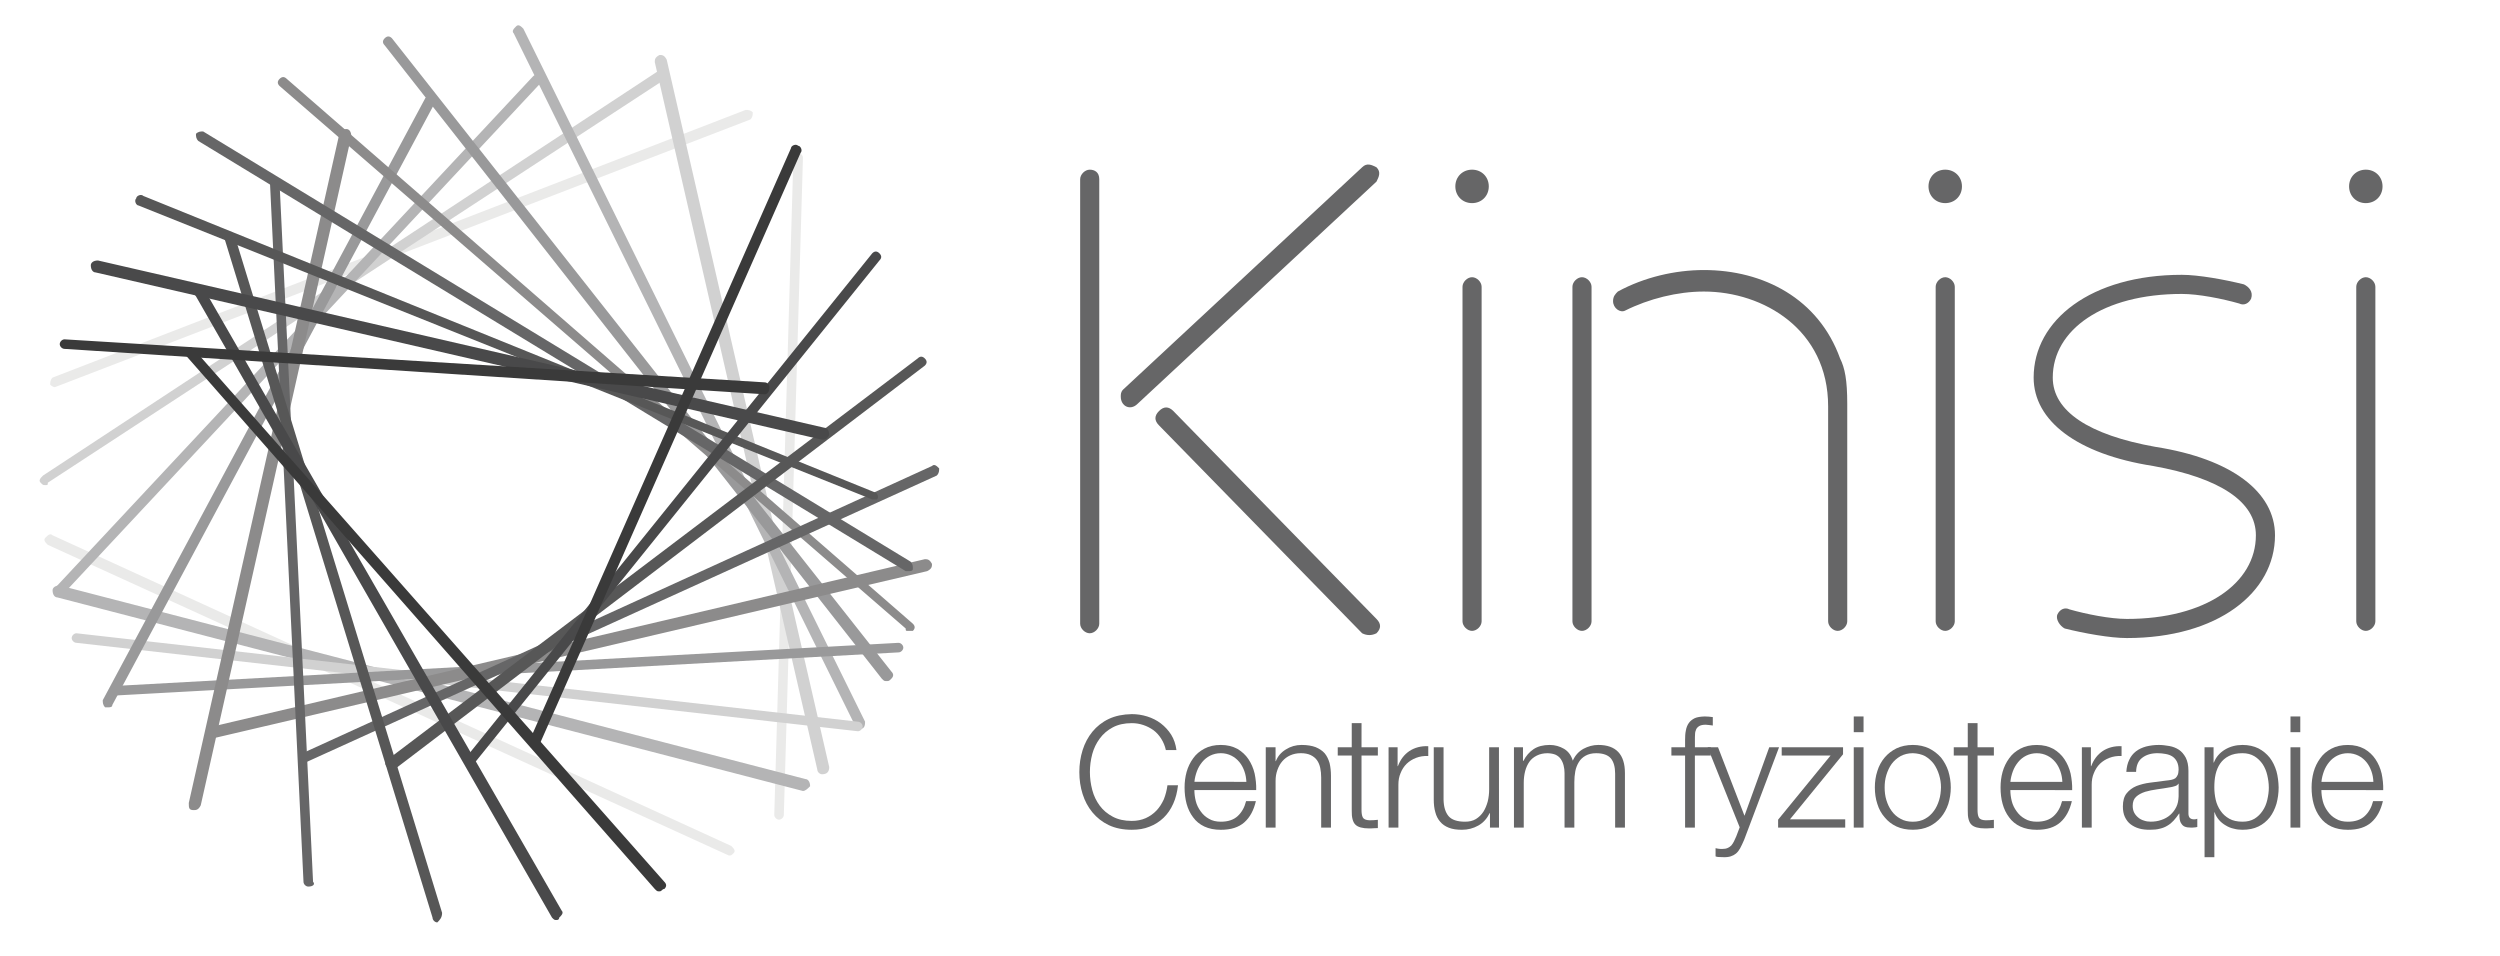 <?xml version="1.0" encoding="utf-8"?>
<svg version="1.1" id="Layer_1" xmlns="http://www.w3.org/2000/svg" xmlns:xlink="http://www.w3.org/1999/xlink"
	 width="170px" height="65px" viewBox="19 23 104.615 40" preserveAspectRatio="xMidYMid meet">
<style type="text/css">
	.st0{fill:#EAEAE9;}
	.st1{fill:#D1D1D1;}
	.st2{fill:#B4B4B5;}
	.st3{fill:#99999A;}
	.st4{fill:#8C8B8B;}
	.st5{fill:#666667;}
	.st6{fill:#575757;}
	.st7{fill:#49494A;}
	.st8{fill:#3A3A3A;}
</style>
<g>
	<path class="st0" d="M51.6,57.3C51.6,57.3,51.6,57.3,51.6,57.3c-0.1,0-0.2-0.1-0.2-0.2l0.8-27.5c0-0.1,0.1-0.2,0.2-0.2
		c0.1,0,0.2,0.1,0.2,0.2l-0.8,27.5C51.8,57.2,51.7,57.3,51.6,57.3z"/>
	<path class="st0" d="M21.3,39.2c-0.1,0-0.2-0.1-0.2-0.1c0-0.1,0-0.2,0.1-0.3l29-11.2c0.1,0,0.2,0,0.3,0.1c0,0.1,0,0.2-0.1,0.3
		L21.3,39.2C21.4,39.2,21.4,39.2,21.3,39.2z"/>
	<path class="st0" d="M49.5,58.8C49.4,58.8,49.4,58.8,49.5,58.8L21,45.8c-0.1-0.1-0.2-0.2-0.1-0.3c0.1-0.1,0.2-0.2,0.3-0.1l28.4,13
		c0.1,0.1,0.2,0.2,0.1,0.3C49.6,58.8,49.6,58.8,49.5,58.8z"/>
	<path class="st1" d="M53.4,55.4c-0.1,0-0.2-0.1-0.2-0.2l-6.8-29.6c0-0.1,0-0.2,0.2-0.3c0.1,0,0.2,0,0.3,0.2l6.8,29.6
		C53.7,55.3,53.6,55.4,53.4,55.4C53.5,55.4,53.5,55.4,53.4,55.4z"/>
	<path class="st1" d="M20.9,43.3c-0.1,0-0.1,0-0.2-0.1c-0.1-0.1,0-0.2,0.1-0.3L46.5,26c0.1-0.1,0.2,0,0.3,0.1c0.1,0.1,0,0.2-0.1,0.3
		L21,43.2C21,43.3,21,43.3,20.9,43.3z"/>
	<path class="st2" d="M52.6,56.1C52.6,56.1,52.6,56.1,52.6,56.1L21.4,48c-0.1,0-0.2-0.1-0.2-0.3c0-0.1,0.1-0.2,0.3-0.2l31.2,8.1
		c0.1,0,0.2,0.1,0.2,0.3C52.8,56,52.7,56.1,52.6,56.1z"/>
	<path class="st2" d="M55,53.5c-0.1,0-0.2,0-0.2-0.1l-14.3-29c-0.1-0.1,0-0.2,0.1-0.3c0.1-0.1,0.2,0,0.3,0.1l14.3,29
		C55.2,53.3,55.2,53.5,55,53.5C55,53.5,55,53.5,55,53.5z"/>
	<path class="st2" d="M21.5,47.9c-0.1,0-0.1,0-0.1-0.1c-0.1-0.1-0.1-0.2,0-0.3l19.9-21.3c0.1-0.1,0.2-0.1,0.3,0
		c0.1,0.1,0.1,0.2,0,0.3L21.7,47.8C21.7,47.8,21.6,47.9,21.5,47.9z"/>
	<path class="st1" d="M54.9,53.6C54.9,53.6,54.9,53.6,54.9,53.6l-32.7-3.7c-0.1,0-0.2-0.1-0.2-0.2c0-0.1,0.1-0.2,0.2-0.2l32.7,3.7
		c0.1,0,0.2,0.1,0.2,0.2C55.1,53.5,55,53.6,54.9,53.6z"/>
	<path class="st3" d="M56.1,51.5c-0.1,0-0.1,0-0.2-0.1L35.1,24.9c-0.1-0.1-0.1-0.2,0-0.3c0.1-0.1,0.2-0.1,0.3,0l20.9,26.5
		c0.1,0.1,0.1,0.2,0,0.3C56.2,51.5,56.2,51.5,56.1,51.5z"/>
	<path class="st3" d="M23.5,52.6c0,0-0.1,0-0.1,0c-0.1-0.1-0.1-0.2-0.1-0.3l13.5-25.2C36.9,27,37,27,37.1,27
		c0.1,0.1,0.1,0.2,0.1,0.3L23.7,52.5C23.7,52.6,23.6,52.6,23.5,52.6z"/>
	<path class="st3" d="M23.9,52.1c-0.1,0-0.2-0.1-0.2-0.2c0-0.1,0.1-0.2,0.2-0.2l32.7-1.8c0.1,0,0.2,0.1,0.2,0.2
		c0,0.1-0.1,0.2-0.2,0.2L23.9,52.1C23.9,52.1,23.9,52.1,23.9,52.1z"/>
	<path class="st4" d="M57,49.4c-0.1,0-0.1,0-0.1-0.1L30.7,26.6c-0.1-0.1-0.1-0.2,0-0.3c0.1-0.1,0.2-0.1,0.3,0l26.2,22.8
		c0.1,0.1,0.1,0.2,0,0.3C57.1,49.4,57.1,49.4,57,49.4z"/>
	<path class="st4" d="M27.1,56.9C27.1,56.9,27.1,56.9,27.1,56.9c-0.2,0-0.2-0.1-0.2-0.3l6.3-28c0-0.1,0.1-0.2,0.3-0.2
		c0.1,0,0.2,0.1,0.2,0.3l-6.3,28C27.3,56.9,27.2,56.9,27.1,56.9z"/>
	<path class="st4" d="M27.9,53.9c-0.1,0-0.2-0.1-0.2-0.2c0-0.1,0-0.2,0.2-0.3l29.8-7c0.1,0,0.2,0,0.3,0.2c0,0.1,0,0.2-0.2,0.3
		L27.9,53.9C28,53.9,27.9,53.9,27.9,53.9z"/>
	<path class="st5" d="M57,46.9c0,0-0.1,0-0.1,0l-29.6-18c-0.1-0.1-0.1-0.2-0.1-0.3c0.1-0.1,0.2-0.1,0.3-0.1l29.6,18
		c0.1,0.1,0.1,0.2,0.1,0.3C57.2,46.9,57.1,46.9,57,46.9z"/>
	<path class="st5" d="M31.9,60.1c-0.1,0-0.2-0.1-0.2-0.2l-1.4-29.2c0-0.1,0.1-0.2,0.2-0.2c0.1,0,0.2,0.1,0.2,0.2l1.4,29.2
		C32.2,60,32.1,60.1,31.9,60.1C31.9,60.1,31.9,60.1,31.9,60.1z"/>
	<path class="st5" d="M31.8,54.9c-0.1,0-0.2,0-0.2-0.1c0-0.1,0-0.2,0.1-0.3l26.3-12c0.1-0.1,0.2,0,0.3,0.1c0,0.1,0,0.2-0.1,0.3
		L31.8,54.9C31.9,54.9,31.8,54.9,31.8,54.9z"/>
	<path class="st6" d="M55.5,43.9C55.4,43.9,55.4,43.9,55.5,43.9L24.8,31.6c-0.1,0-0.2-0.2-0.1-0.3c0-0.1,0.2-0.2,0.3-0.1l30.6,12.4
		c0.1,0,0.2,0.2,0.1,0.3C55.6,43.9,55.6,43.9,55.5,43.9z"/>
	<path class="st6" d="M37.3,61.6c-0.1,0-0.2-0.1-0.2-0.2L28.4,33c0-0.1,0-0.2,0.1-0.3c0.1,0,0.2,0,0.3,0.1l8.7,28.4
		C37.5,61.4,37.4,61.5,37.3,61.6C37.3,61.5,37.3,61.6,37.3,61.6z"/>
	<path class="st6" d="M35.4,55.2c-0.1,0-0.1,0-0.2-0.1c-0.1-0.1-0.1-0.2,0-0.3L57.4,38c0.1-0.1,0.2-0.1,0.3,0c0.1,0.1,0.1,0.2,0,0.3
		L35.5,55.2C35.5,55.2,35.5,55.2,35.4,55.2z"/>
	<path class="st7" d="M53.4,41.4C53.4,41.4,53.4,41.4,53.4,41.4l-30.4-7c-0.1,0-0.2-0.1-0.2-0.3c0-0.1,0.1-0.2,0.3-0.2l30.4,7
		c0.1,0,0.2,0.1,0.2,0.3C53.6,41.4,53.5,41.4,53.4,41.4z"/>
	<path class="st7" d="M42.3,61.5c-0.1,0-0.1,0-0.2-0.1L27.2,35.4c-0.1-0.1,0-0.2,0.1-0.3c0.1-0.1,0.2,0,0.3,0.1l14.9,25.9
		c0.1,0.1,0,0.2-0.1,0.3C42.4,61.5,42.3,61.5,42.3,61.5z"/>
	<path class="st7" d="M38.6,55c0,0-0.1,0-0.1,0c-0.1-0.1-0.1-0.2,0-0.3l17-21.1c0.1-0.1,0.2-0.1,0.3,0c0.1,0.1,0.1,0.2,0,0.3
		l-17,21.1C38.8,54.9,38.7,55,38.6,55z"/>
	<path class="st8" d="M51,39.5C51,39.5,51,39.5,51,39.5l-29.3-1.9c-0.1,0-0.2-0.1-0.2-0.2c0-0.1,0.1-0.2,0.2-0.2L51,39
		c0.1,0,0.2,0.1,0.2,0.2C51.2,39.4,51.1,39.5,51,39.5z"/>
	<path class="st8" d="M46.6,60.3c-0.1,0-0.1,0-0.2-0.1L26.8,37.9c-0.1-0.1-0.1-0.2,0-0.3c0.1-0.1,0.2-0.1,0.3,0l19.7,22.3
		c0.1,0.1,0.1,0.2,0,0.3C46.7,60.2,46.7,60.3,46.6,60.3z"/>
	<path class="st8" d="M41.4,54.2C41.3,54.2,41.3,54.2,41.4,54.2c-0.2-0.1-0.2-0.2-0.2-0.3l10.9-24.7c0-0.1,0.2-0.2,0.3-0.1
		c0.1,0,0.2,0.2,0.1,0.3L41.6,54.1C41.5,54.2,41.4,54.2,41.4,54.2z"/>
</g>
<g>
	<g>
		<g>
			<path class="st5" d="M65,30.5v18.6c0,0.2-0.2,0.4-0.4,0.4l0,0c-0.2,0-0.4-0.2-0.4-0.4V30.5c0-0.2,0.2-0.4,0.4-0.4l0,0
				C64.8,30.1,65,30.2,65,30.5z M65.9,39.6L65.9,39.6c0-0.1,0-0.2,0.1-0.3L76,30c0.2-0.2,0.4-0.1,0.6,0v0c0.2,0.2,0.1,0.4,0,0.6
				l-10,9.3C66.3,40.2,65.9,40,65.9,39.6z M68.1,40.2l8.5,8.7c0.2,0.2,0.2,0.4,0,0.6l0,0c-0.2,0.1-0.4,0.1-0.6,0l-8.5-8.7
				c-0.2-0.2-0.2-0.4,0-0.6l0,0C67.7,40,67.9,40,68.1,40.2z"/>
		</g>
		<path class="st5" d="M80.6,30.1L80.6,30.1c0.4,0,0.7,0.3,0.7,0.7v0c0,0.4-0.3,0.7-0.7,0.7l0,0c-0.4,0-0.7-0.3-0.7-0.7v0
			C79.9,30.4,80.2,30.1,80.6,30.1z M81,35v14c0,0.2-0.2,0.4-0.4,0.4l0,0c-0.2,0-0.4-0.2-0.4-0.4V35c0-0.2,0.2-0.4,0.4-0.4l0,0
			C80.8,34.6,81,34.8,81,35z"/>
		<g>
			<path class="st5" d="M85.6,35v14c0,0.2-0.2,0.4-0.4,0.4h0c-0.2,0-0.4-0.2-0.4-0.4V35c0-0.2,0.2-0.4,0.4-0.4h0
				C85.4,34.6,85.6,34.8,85.6,35z M86.5,35.6L86.5,35.6c0-0.2,0.1-0.3,0.2-0.4c1.1-0.6,2.4-0.9,3.6-0.9c2.5,0,4.8,1.2,5.7,3.7
				c0.2,0.4,0.3,0.9,0.3,1.9v9.1c0,0.2-0.2,0.4-0.4,0.4h0c-0.2,0-0.4-0.2-0.4-0.4V40c0-3.2-2.7-4.8-5.2-4.8c-1.1,0-2.3,0.3-3.3,0.8
				C86.8,36.1,86.5,35.9,86.5,35.6z"/>
		</g>
		<g>
			<path class="st5" d="M100.4,30.1L100.4,30.1c0.4,0,0.7,0.3,0.7,0.7v0c0,0.4-0.3,0.7-0.7,0.7h0c-0.4,0-0.7-0.3-0.7-0.7v0
				C99.7,30.4,100,30.1,100.4,30.1z M100.8,35v14c0,0.2-0.2,0.4-0.4,0.4l0,0c-0.2,0-0.4-0.2-0.4-0.4V35c0-0.2,0.2-0.4,0.4-0.4l0,0
				C100.6,34.6,100.8,34.8,100.8,35z"/>
		</g>
		<g>
			<path class="st5" d="M105.1,48.7c0.1-0.2,0.3-0.3,0.5-0.2c0.7,0.2,1.7,0.4,2.4,0.4c3.3,0,5.4-1.5,5.4-3.5c0-1.4-1.5-2.4-4.3-2.9
				c-3.2-0.5-5-1.9-5-3.7c0-2.4,2.4-4.3,6.2-4.3c0.7,0,1.8,0.2,2.6,0.4c0.2,0.1,0.4,0.3,0.3,0.6l0,0c-0.1,0.2-0.3,0.3-0.5,0.2
				c-0.7-0.2-1.7-0.4-2.4-0.4c-3.3,0-5.4,1.5-5.4,3.5c0,1.4,1.5,2.4,4.3,2.9c3.2,0.5,5,1.9,5,3.7c0,2.4-2.4,4.3-6.2,4.3
				c-0.7,0-1.8-0.2-2.6-0.4C105.2,49.2,105,48.9,105.1,48.7L105.1,48.7z"/>
		</g>
		<g>
			<path class="st5" d="M118,30.1L118,30.1c0.4,0,0.7,0.3,0.7,0.7v0c0,0.4-0.3,0.7-0.7,0.7l0,0c-0.4,0-0.7-0.3-0.7-0.7v0
				C117.3,30.4,117.6,30.1,118,30.1z M118.4,35v14c0,0.2-0.2,0.4-0.4,0.4h0c-0.2,0-0.4-0.2-0.4-0.4V35c0-0.2,0.2-0.4,0.4-0.4h0
				C118.2,34.6,118.4,34.8,118.4,35z"/>
		</g>
	</g>
	<g class="st5" transform="translate(63.918,57.632)" aria-label="Centrum fyzioterapie">
	 <path class="st5"
     d="M 3.869,-3.244 C 3.83,-3.42 3.765,-3.576 3.674,-3.72 3.583,-3.863 3.479,-3.98 3.348,-4.078 3.218,-4.169 3.081,-4.241 2.925,-4.293 2.769,-4.345 2.612,-4.371 2.443,-4.371 c -0.313,0 -0.573,0.059 -0.795,0.176 -0.221,0.117 -0.404,0.274 -0.547,0.469 -0.143,0.195 -0.248,0.41 -0.313,0.651 -0.065,0.248 -0.098,0.495 -0.098,0.749 0,0.254 0.033,0.502 0.098,0.749 0.065,0.248 0.169,0.463 0.313,0.658 0.143,0.195 0.326,0.345 0.547,0.463 0.221,0.117 0.482,0.176 0.795,0.176 0.215,0 0.41,-0.039 0.586,-0.117 0.169,-0.078 0.319,-0.182 0.449,-0.319 C 3.602,-0.847 3.7,-1.003 3.785,-1.186 3.856,-1.368 3.908,-1.563 3.935,-1.772 H 4.377 C 4.345,-1.485 4.28,-1.225 4.176,-0.997 4.071,-0.762 3.935,-0.567 3.772,-0.41 3.602,-0.248 3.407,-0.124 3.185,-0.039 2.964,0.052 2.716,0.091 2.443,0.091 c -0.365,0 -0.69,-0.065 -0.964,-0.195 C 1.205,-0.235 0.977,-0.417 0.795,-0.638 0.612,-0.86 0.476,-1.114 0.384,-1.407 0.293,-1.694 0.248,-2 0.248,-2.326 c 0,-0.319 0.046,-0.625 0.137,-0.918 0.091,-0.287 0.228,-0.547 0.41,-0.769 0.182,-0.221 0.41,-0.404 0.684,-0.534 0.274,-0.13 0.599,-0.195 0.964,-0.202 0.221,0 0.436,0.033 0.645,0.098 0.208,0.065 0.404,0.163 0.573,0.293 0.169,0.13 0.313,0.287 0.43,0.469 0.117,0.189 0.189,0.404 0.221,0.645 z" />
	 <path class="st5"
     d="M 7.238,-1.915 C 7.231,-2.071 7.205,-2.221 7.153,-2.365 7.101,-2.508 7.036,-2.632 6.945,-2.742 6.854,-2.853 6.743,-2.944 6.612,-3.01 6.482,-3.075 6.332,-3.114 6.17,-3.114 c -0.169,0 -0.319,0.039 -0.449,0.104 -0.13,0.065 -0.241,0.156 -0.332,0.267 -0.091,0.111 -0.169,0.241 -0.221,0.384 -0.052,0.143 -0.091,0.293 -0.104,0.443 z m -2.176,0.345 c 0,0.15 0.02,0.306 0.059,0.463 0.039,0.156 0.111,0.3 0.202,0.423 0.091,0.13 0.202,0.235 0.345,0.313 0.137,0.085 0.306,0.124 0.502,0.124 0.3,0 0.534,-0.078 0.704,-0.235 0.169,-0.156 0.287,-0.365 0.352,-0.625 h 0.41 c -0.091,0.384 -0.248,0.677 -0.482,0.886 -0.235,0.208 -0.56,0.313 -0.984,0.313 -0.267,0 -0.495,-0.046 -0.69,-0.137 C 5.284,-0.137 5.127,-0.267 5.01,-0.43 4.886,-0.593 4.795,-0.782 4.736,-0.997 4.678,-1.212 4.652,-1.44 4.652,-1.681 c 0,-0.221 0.026,-0.436 0.085,-0.651 0.059,-0.208 0.15,-0.397 0.274,-0.567 0.117,-0.169 0.274,-0.3 0.469,-0.404 0.195,-0.104 0.423,-0.156 0.69,-0.156 0.267,0 0.495,0.059 0.69,0.163 0.189,0.111 0.345,0.254 0.463,0.43 0.117,0.176 0.208,0.378 0.261,0.606 0.046,0.228 0.072,0.456 0.065,0.69 z" />
	 <path class="st5"
     d="m 8.049,-3.361 h 0.41 v 0.58 h 0.013 c 0.078,-0.202 0.215,-0.365 0.417,-0.489 0.195,-0.124 0.417,-0.189 0.658,-0.189 0.235,0 0.43,0.033 0.586,0.091 0.156,0.065 0.287,0.15 0.384,0.261 0.091,0.111 0.156,0.248 0.202,0.404 0.039,0.163 0.059,0.345 0.059,0.541 V 0 h -0.41 v -2.098 c 0,-0.143 -0.013,-0.274 -0.039,-0.397 -0.026,-0.124 -0.072,-0.235 -0.137,-0.326 -0.065,-0.091 -0.156,-0.163 -0.267,-0.215 -0.111,-0.052 -0.248,-0.078 -0.41,-0.078 -0.169,0 -0.313,0.033 -0.443,0.091 -0.13,0.059 -0.235,0.137 -0.326,0.241 -0.091,0.104 -0.156,0.221 -0.208,0.365 -0.052,0.143 -0.078,0.293 -0.078,0.456 V 0 H 8.049 Z" />
	 <path class="st5"
     d="m 12.056,-3.361 h 0.684 v 0.345 H 12.056 v 2.267 c 0,0.137 0.013,0.241 0.052,0.319 0.039,0.078 0.13,0.117 0.28,0.124 0.117,0 0.235,-0.007 0.352,-0.02 V 0.02 c -0.065,0 -0.124,0.007 -0.182,0.007 -0.065,0.007 -0.124,0.007 -0.182,0.007 -0.274,0 -0.469,-0.052 -0.573,-0.156 -0.111,-0.104 -0.163,-0.306 -0.156,-0.593 V -3.016 h -0.586 v -0.345 h 0.586 v -1.01 h 0.41 z" />
	 <path class="st5"
     d="m 13.188,-3.361 h 0.378 v 0.788 h 0.013 c 0.104,-0.274 0.261,-0.482 0.482,-0.632 0.221,-0.143 0.482,-0.215 0.788,-0.202 v 0.41 c -0.189,-0.007 -0.358,0.02 -0.508,0.078 -0.156,0.059 -0.287,0.143 -0.397,0.248 -0.111,0.111 -0.195,0.241 -0.254,0.391 -0.065,0.15 -0.091,0.313 -0.091,0.489 V 0 h -0.41 z" />
	 <path class="st5"
     d="m 17.809,0 h -0.378 v -0.606 h -0.013 c -0.111,0.228 -0.267,0.404 -0.476,0.521 -0.208,0.117 -0.436,0.176 -0.684,0.176 -0.215,0 -0.397,-0.026 -0.547,-0.085 -0.15,-0.059 -0.274,-0.143 -0.365,-0.254 -0.091,-0.104 -0.163,-0.241 -0.202,-0.397 -0.046,-0.156 -0.065,-0.332 -0.065,-0.534 v -2.182 h 0.41 v 2.189 c 0.006,0.306 0.078,0.534 0.208,0.69 0.13,0.156 0.365,0.235 0.69,0.235 0.176,0 0.326,-0.033 0.456,-0.111 0.124,-0.078 0.228,-0.176 0.313,-0.306 0.078,-0.124 0.137,-0.267 0.182,-0.43 0.039,-0.163 0.059,-0.332 0.059,-0.502 v -1.765 h 0.41 z" />
	 <path class="st5"
     d="m 18.435,-3.361 h 0.378 v 0.567 h 0.02 c 0.104,-0.208 0.248,-0.371 0.423,-0.489 0.176,-0.117 0.404,-0.176 0.677,-0.176 0.221,0 0.417,0.059 0.599,0.163 0.182,0.111 0.3,0.274 0.365,0.495 0.098,-0.221 0.248,-0.384 0.443,-0.495 0.195,-0.104 0.404,-0.163 0.625,-0.163 0.743,0 1.114,0.397 1.114,1.179 V 0 h -0.41 v -2.26 c 0,-0.274 -0.059,-0.489 -0.176,-0.632 -0.117,-0.143 -0.326,-0.221 -0.619,-0.221 -0.182,0 -0.326,0.039 -0.443,0.104 -0.117,0.065 -0.215,0.156 -0.28,0.267 -0.072,0.117 -0.124,0.248 -0.15,0.391 -0.026,0.143 -0.039,0.293 -0.039,0.449 V 0 h -0.41 v -2.28 c 0,-0.111 -0.013,-0.215 -0.039,-0.319 -0.026,-0.104 -0.065,-0.189 -0.117,-0.267 -0.052,-0.078 -0.124,-0.137 -0.215,-0.182 -0.091,-0.039 -0.202,-0.059 -0.332,-0.065 -0.176,0 -0.326,0.033 -0.456,0.098 -0.13,0.065 -0.235,0.15 -0.313,0.261 -0.078,0.111 -0.137,0.241 -0.176,0.391 -0.039,0.15 -0.059,0.313 -0.059,0.489 V 0 h -0.41 z" />
	 <path class="st5"
     d="M 26.671,-3.016 H 26.006 V 0 h -0.41 v -3.016 h -0.573 v -0.345 h 0.573 v -0.306 c 0,-0.143 0.006,-0.274 0.033,-0.397 0.02,-0.117 0.059,-0.221 0.124,-0.313 0.059,-0.085 0.143,-0.15 0.248,-0.202 0.104,-0.046 0.241,-0.065 0.41,-0.072 0.059,0 0.117,0.007 0.169,0.007 0.052,0.007 0.111,0.013 0.176,0.02 v 0.352 c -0.059,-0.007 -0.111,-0.013 -0.156,-0.02 -0.052,-0.007 -0.098,-0.013 -0.143,-0.013 -0.117,0 -0.202,0.02 -0.261,0.052 -0.065,0.039 -0.111,0.085 -0.137,0.143 -0.026,0.059 -0.046,0.124 -0.046,0.202 -0.006,0.078 -0.006,0.163 -0.006,0.254 v 0.293 h 0.664 z" />
	 <path class="st5"
     d="m 26.539,-3.361 h 0.436 l 1.107,2.866 1.036,-2.866 h 0.41 l -1.459,3.869 c -0.065,0.143 -0.117,0.267 -0.169,0.358 -0.052,0.091 -0.111,0.169 -0.176,0.221 -0.065,0.052 -0.137,0.091 -0.221,0.117 -0.085,0.026 -0.189,0.039 -0.319,0.033 -0.085,0 -0.15,-0.007 -0.195,-0.007 -0.046,0 -0.085,-0.013 -0.117,-0.026 V 0.86 c 0.046,0.013 0.091,0.02 0.137,0.026 0.046,0.007 0.091,0.007 0.143,0.007 0.091,0 0.163,-0.013 0.221,-0.039 0.059,-0.026 0.111,-0.059 0.156,-0.104 0.039,-0.046 0.078,-0.104 0.111,-0.169 0.026,-0.065 0.059,-0.137 0.098,-0.215 l 0.143,-0.378 z" />
	 <path class="st5"
     d="m 29.984,-0.345 h 2.313 V 0 H 29.489 V -0.332 L 31.684,-3.016 H 29.639 v -0.345 h 2.567 v 0.293 z" />
	 <path class="st5"
     d="m 32.654,-4.651 h 0.41 v 0.658 h -0.41 z m 0,1.29 h 0.41 V 0 h -0.41 z" />
	 <path class="st5"
     d="m 35.126,-3.114 c -0.195,0 -0.371,0.046 -0.515,0.124 -0.15,0.085 -0.274,0.195 -0.371,0.326 -0.098,0.137 -0.169,0.293 -0.221,0.463 -0.052,0.169 -0.072,0.345 -0.072,0.521 0,0.182 0.02,0.358 0.072,0.528 0.052,0.169 0.124,0.326 0.221,0.456 0.098,0.137 0.221,0.248 0.371,0.326 0.143,0.085 0.319,0.124 0.515,0.124 0.195,0 0.365,-0.039 0.515,-0.124 0.143,-0.078 0.267,-0.189 0.365,-0.326 0.098,-0.13 0.169,-0.287 0.221,-0.456 0.052,-0.169 0.072,-0.345 0.078,-0.528 0,-0.176 -0.026,-0.352 -0.078,-0.521 -0.052,-0.169 -0.124,-0.326 -0.221,-0.463 -0.098,-0.13 -0.221,-0.241 -0.365,-0.326 -0.15,-0.078 -0.319,-0.117 -0.515,-0.124 z m 0,-0.345 c 0.254,0 0.482,0.052 0.677,0.143 0.195,0.098 0.365,0.228 0.502,0.384 0.13,0.163 0.235,0.352 0.306,0.567 0.065,0.215 0.104,0.443 0.104,0.684 0,0.248 -0.039,0.476 -0.104,0.69 -0.072,0.215 -0.176,0.404 -0.306,0.56 -0.137,0.163 -0.306,0.293 -0.502,0.384 -0.195,0.091 -0.423,0.137 -0.677,0.137 -0.261,0 -0.489,-0.046 -0.684,-0.137 -0.195,-0.091 -0.365,-0.221 -0.495,-0.384 -0.137,-0.156 -0.241,-0.345 -0.306,-0.56 -0.072,-0.215 -0.104,-0.443 -0.104,-0.69 0,-0.241 0.033,-0.469 0.104,-0.684 0.065,-0.215 0.169,-0.404 0.306,-0.567 0.13,-0.156 0.3,-0.287 0.495,-0.384 0.195,-0.091 0.423,-0.143 0.684,-0.143 z" />
	 <path class="st5"
     d="m 37.834,-3.361 h 0.684 v 0.345 h -0.684 v 2.267 c 0,0.137 0.013,0.241 0.052,0.319 0.039,0.078 0.13,0.117 0.28,0.124 0.117,0 0.235,-0.007 0.352,-0.02 V 0.02 c -0.065,0 -0.124,0.007 -0.182,0.007 -0.065,0.007 -0.124,0.007 -0.182,0.007 -0.274,0 -0.469,-0.052 -0.573,-0.156 -0.111,-0.104 -0.163,-0.306 -0.156,-0.593 V -3.016 h -0.586 v -0.345 h 0.586 v -1.01 h 0.41 z" />
	 <path class="st5"
     d="m 41.383,-1.915 c -0.006,-0.156 -0.033,-0.306 -0.085,-0.449 -0.052,-0.143 -0.117,-0.267 -0.208,-0.378 -0.091,-0.111 -0.202,-0.202 -0.332,-0.267 -0.13,-0.065 -0.28,-0.104 -0.443,-0.104 -0.169,0 -0.319,0.039 -0.449,0.104 -0.13,0.065 -0.241,0.156 -0.332,0.267 -0.091,0.111 -0.169,0.241 -0.221,0.384 -0.052,0.143 -0.091,0.293 -0.104,0.443 z m -2.176,0.345 c 0,0.15 0.02,0.306 0.059,0.463 0.039,0.156 0.111,0.3 0.202,0.423 0.091,0.13 0.202,0.235 0.345,0.313 0.137,0.085 0.306,0.124 0.502,0.124 0.3,0 0.534,-0.078 0.704,-0.235 0.169,-0.156 0.287,-0.365 0.352,-0.625 h 0.41 c -0.091,0.384 -0.248,0.677 -0.482,0.886 -0.235,0.208 -0.56,0.313 -0.984,0.313 -0.267,0 -0.495,-0.046 -0.69,-0.137 -0.195,-0.091 -0.352,-0.221 -0.469,-0.384 -0.124,-0.163 -0.215,-0.352 -0.274,-0.567 -0.059,-0.215 -0.085,-0.443 -0.085,-0.684 0,-0.221 0.026,-0.436 0.085,-0.651 0.059,-0.208 0.15,-0.397 0.274,-0.567 0.117,-0.169 0.274,-0.3 0.469,-0.404 0.195,-0.104 0.423,-0.156 0.69,-0.156 0.267,0 0.495,0.059 0.69,0.163 0.189,0.111 0.345,0.254 0.463,0.43 0.117,0.176 0.208,0.378 0.261,0.606 0.046,0.228 0.072,0.456 0.065,0.69 z" />
	 <path class="st5"
     d="m 42.2,-3.361 h 0.378 v 0.788 h 0.013 c 0.104,-0.274 0.261,-0.482 0.482,-0.632 0.221,-0.143 0.482,-0.215 0.788,-0.202 v 0.41 c -0.189,-0.007 -0.358,0.02 -0.508,0.078 -0.156,0.059 -0.287,0.143 -0.397,0.248 -0.111,0.111 -0.195,0.241 -0.254,0.391 -0.065,0.15 -0.091,0.313 -0.091,0.489 V 0 h -0.41 z" />
	 <path class="st5"
     d="m 44.06,-2.332 c 0.013,-0.195 0.052,-0.365 0.124,-0.508 0.065,-0.143 0.163,-0.261 0.28,-0.352 0.117,-0.091 0.261,-0.156 0.423,-0.202 0.156,-0.039 0.339,-0.065 0.534,-0.065 0.143,0 0.293,0.02 0.443,0.046 0.143,0.026 0.28,0.078 0.397,0.156 0.117,0.078 0.208,0.189 0.287,0.332 0.072,0.143 0.111,0.326 0.111,0.547 v 1.785 c 0,0.169 0.078,0.248 0.241,0.248 0.046,0 0.091,-0.007 0.13,-0.026 v 0.345 c -0.052,0.013 -0.091,0.02 -0.13,0.02 C 46.861,0 46.815,0 46.763,0 c -0.104,0 -0.189,-0.013 -0.254,-0.039 -0.065,-0.026 -0.111,-0.072 -0.143,-0.124 -0.039,-0.052 -0.059,-0.111 -0.072,-0.182 -0.013,-0.072 -0.013,-0.15 -0.013,-0.241 h -0.013 c -0.078,0.111 -0.15,0.208 -0.228,0.293 -0.078,0.085 -0.163,0.156 -0.254,0.208 -0.091,0.059 -0.202,0.104 -0.319,0.13 -0.117,0.033 -0.261,0.046 -0.423,0.046 -0.156,0 -0.306,-0.013 -0.443,-0.052 C 44.463,0 44.346,-0.059 44.242,-0.137 c -0.104,-0.078 -0.182,-0.182 -0.241,-0.306 -0.059,-0.124 -0.085,-0.274 -0.085,-0.443 0,-0.235 0.052,-0.417 0.156,-0.547 0.104,-0.13 0.241,-0.235 0.41,-0.306 0.169,-0.065 0.365,-0.117 0.58,-0.143 0.215,-0.026 0.436,-0.059 0.658,-0.085 0.085,-0.007 0.163,-0.02 0.228,-0.033 0.059,-0.013 0.117,-0.033 0.163,-0.065 0.039,-0.033 0.072,-0.078 0.098,-0.137 0.026,-0.052 0.033,-0.13 0.039,-0.221 0,-0.137 -0.026,-0.248 -0.072,-0.339 -0.046,-0.091 -0.111,-0.163 -0.189,-0.215 -0.078,-0.052 -0.176,-0.085 -0.28,-0.104 -0.104,-0.02 -0.221,-0.033 -0.339,-0.033 -0.261,0 -0.476,0.065 -0.638,0.189 -0.169,0.124 -0.254,0.319 -0.261,0.593 z m 2.189,0.495 h -0.013 c -0.026,0.052 -0.078,0.085 -0.15,0.104 -0.078,0.026 -0.143,0.039 -0.195,0.046 -0.176,0.033 -0.358,0.059 -0.541,0.085 -0.182,0.026 -0.352,0.059 -0.502,0.104 -0.156,0.052 -0.28,0.117 -0.378,0.208 -0.098,0.091 -0.143,0.215 -0.143,0.378 0,0.104 0.02,0.202 0.059,0.28 0.039,0.078 0.098,0.15 0.169,0.208 0.065,0.059 0.15,0.104 0.241,0.13 0.091,0.033 0.182,0.046 0.28,0.046 0.156,0 0.306,-0.02 0.449,-0.072 0.143,-0.046 0.267,-0.117 0.371,-0.208 0.104,-0.091 0.189,-0.202 0.254,-0.332 0.065,-0.13 0.091,-0.274 0.098,-0.443 z" />
	 <path class="st5"
     d="m 47.333,-3.361 h 0.378 v 0.638 h 0.013 c 0.091,-0.235 0.248,-0.41 0.463,-0.541 0.215,-0.13 0.463,-0.195 0.736,-0.195 0.254,0 0.476,0.052 0.664,0.143 0.189,0.098 0.345,0.228 0.476,0.391 0.124,0.163 0.215,0.352 0.28,0.567 0.059,0.215 0.085,0.443 0.091,0.677 0,0.241 -0.033,0.469 -0.091,0.684 -0.065,0.215 -0.156,0.404 -0.28,0.567 -0.13,0.163 -0.287,0.293 -0.476,0.384 -0.189,0.091 -0.41,0.137 -0.664,0.137 -0.124,0 -0.248,-0.013 -0.365,-0.046 -0.124,-0.026 -0.235,-0.072 -0.339,-0.137 -0.104,-0.059 -0.202,-0.137 -0.28,-0.228 -0.078,-0.091 -0.143,-0.195 -0.182,-0.319 h -0.013 V 1.238 h -0.41 z m 2.69,1.681 c 0,-0.169 -0.026,-0.345 -0.065,-0.515 -0.039,-0.169 -0.104,-0.326 -0.195,-0.463 -0.091,-0.13 -0.202,-0.241 -0.339,-0.326 -0.143,-0.085 -0.306,-0.13 -0.502,-0.13 -0.228,0 -0.417,0.039 -0.567,0.117 -0.156,0.078 -0.274,0.182 -0.365,0.313 -0.091,0.13 -0.156,0.287 -0.195,0.456 -0.039,0.176 -0.052,0.358 -0.052,0.547 0,0.176 0.02,0.352 0.059,0.521 0.039,0.169 0.111,0.326 0.202,0.456 0.091,0.137 0.215,0.248 0.365,0.332 0.15,0.085 0.332,0.124 0.554,0.124 0.195,0 0.358,-0.039 0.502,-0.124 0.137,-0.085 0.248,-0.195 0.339,-0.332 0.091,-0.13 0.156,-0.287 0.195,-0.456 0.039,-0.169 0.065,-0.345 0.065,-0.521 z" />
	 <path class="st5"
     d="m 50.93,-4.651 h 0.41 v 0.658 h -0.41 z m 0,1.29 h 0.41 V 0 h -0.41 z" />
	 <path class="st5"
     d="m 54.399,-1.915 c -0.006,-0.156 -0.033,-0.306 -0.085,-0.449 -0.052,-0.143 -0.117,-0.267 -0.208,-0.378 -0.091,-0.111 -0.202,-0.202 -0.332,-0.267 -0.13,-0.065 -0.28,-0.104 -0.443,-0.104 -0.169,0 -0.319,0.039 -0.449,0.104 -0.13,0.065 -0.241,0.156 -0.332,0.267 -0.091,0.111 -0.169,0.241 -0.221,0.384 -0.052,0.143 -0.091,0.293 -0.104,0.443 z m -2.176,0.345 c 0,0.15 0.02,0.306 0.059,0.463 0.039,0.156 0.111,0.3 0.202,0.423 0.091,0.13 0.202,0.235 0.345,0.313 0.137,0.085 0.306,0.124 0.502,0.124 0.3,0 0.534,-0.078 0.704,-0.235 0.169,-0.156 0.287,-0.365 0.352,-0.625 h 0.41 c -0.091,0.384 -0.248,0.677 -0.482,0.886 -0.235,0.208 -0.56,0.313 -0.984,0.313 -0.267,0 -0.495,-0.046 -0.69,-0.137 -0.195,-0.091 -0.352,-0.221 -0.469,-0.384 -0.124,-0.163 -0.215,-0.352 -0.274,-0.567 -0.059,-0.215 -0.085,-0.443 -0.085,-0.684 0,-0.221 0.026,-0.436 0.085,-0.651 0.059,-0.208 0.15,-0.397 0.274,-0.567 0.117,-0.169 0.274,-0.3 0.469,-0.404 0.195,-0.104 0.423,-0.156 0.69,-0.156 0.267,0 0.495,0.059 0.69,0.163 0.189,0.111 0.345,0.254 0.463,0.43 0.117,0.176 0.208,0.378 0.261,0.606 0.046,0.228 0.072,0.456 0.065,0.69 z" />
    </g>
</g>
</svg>